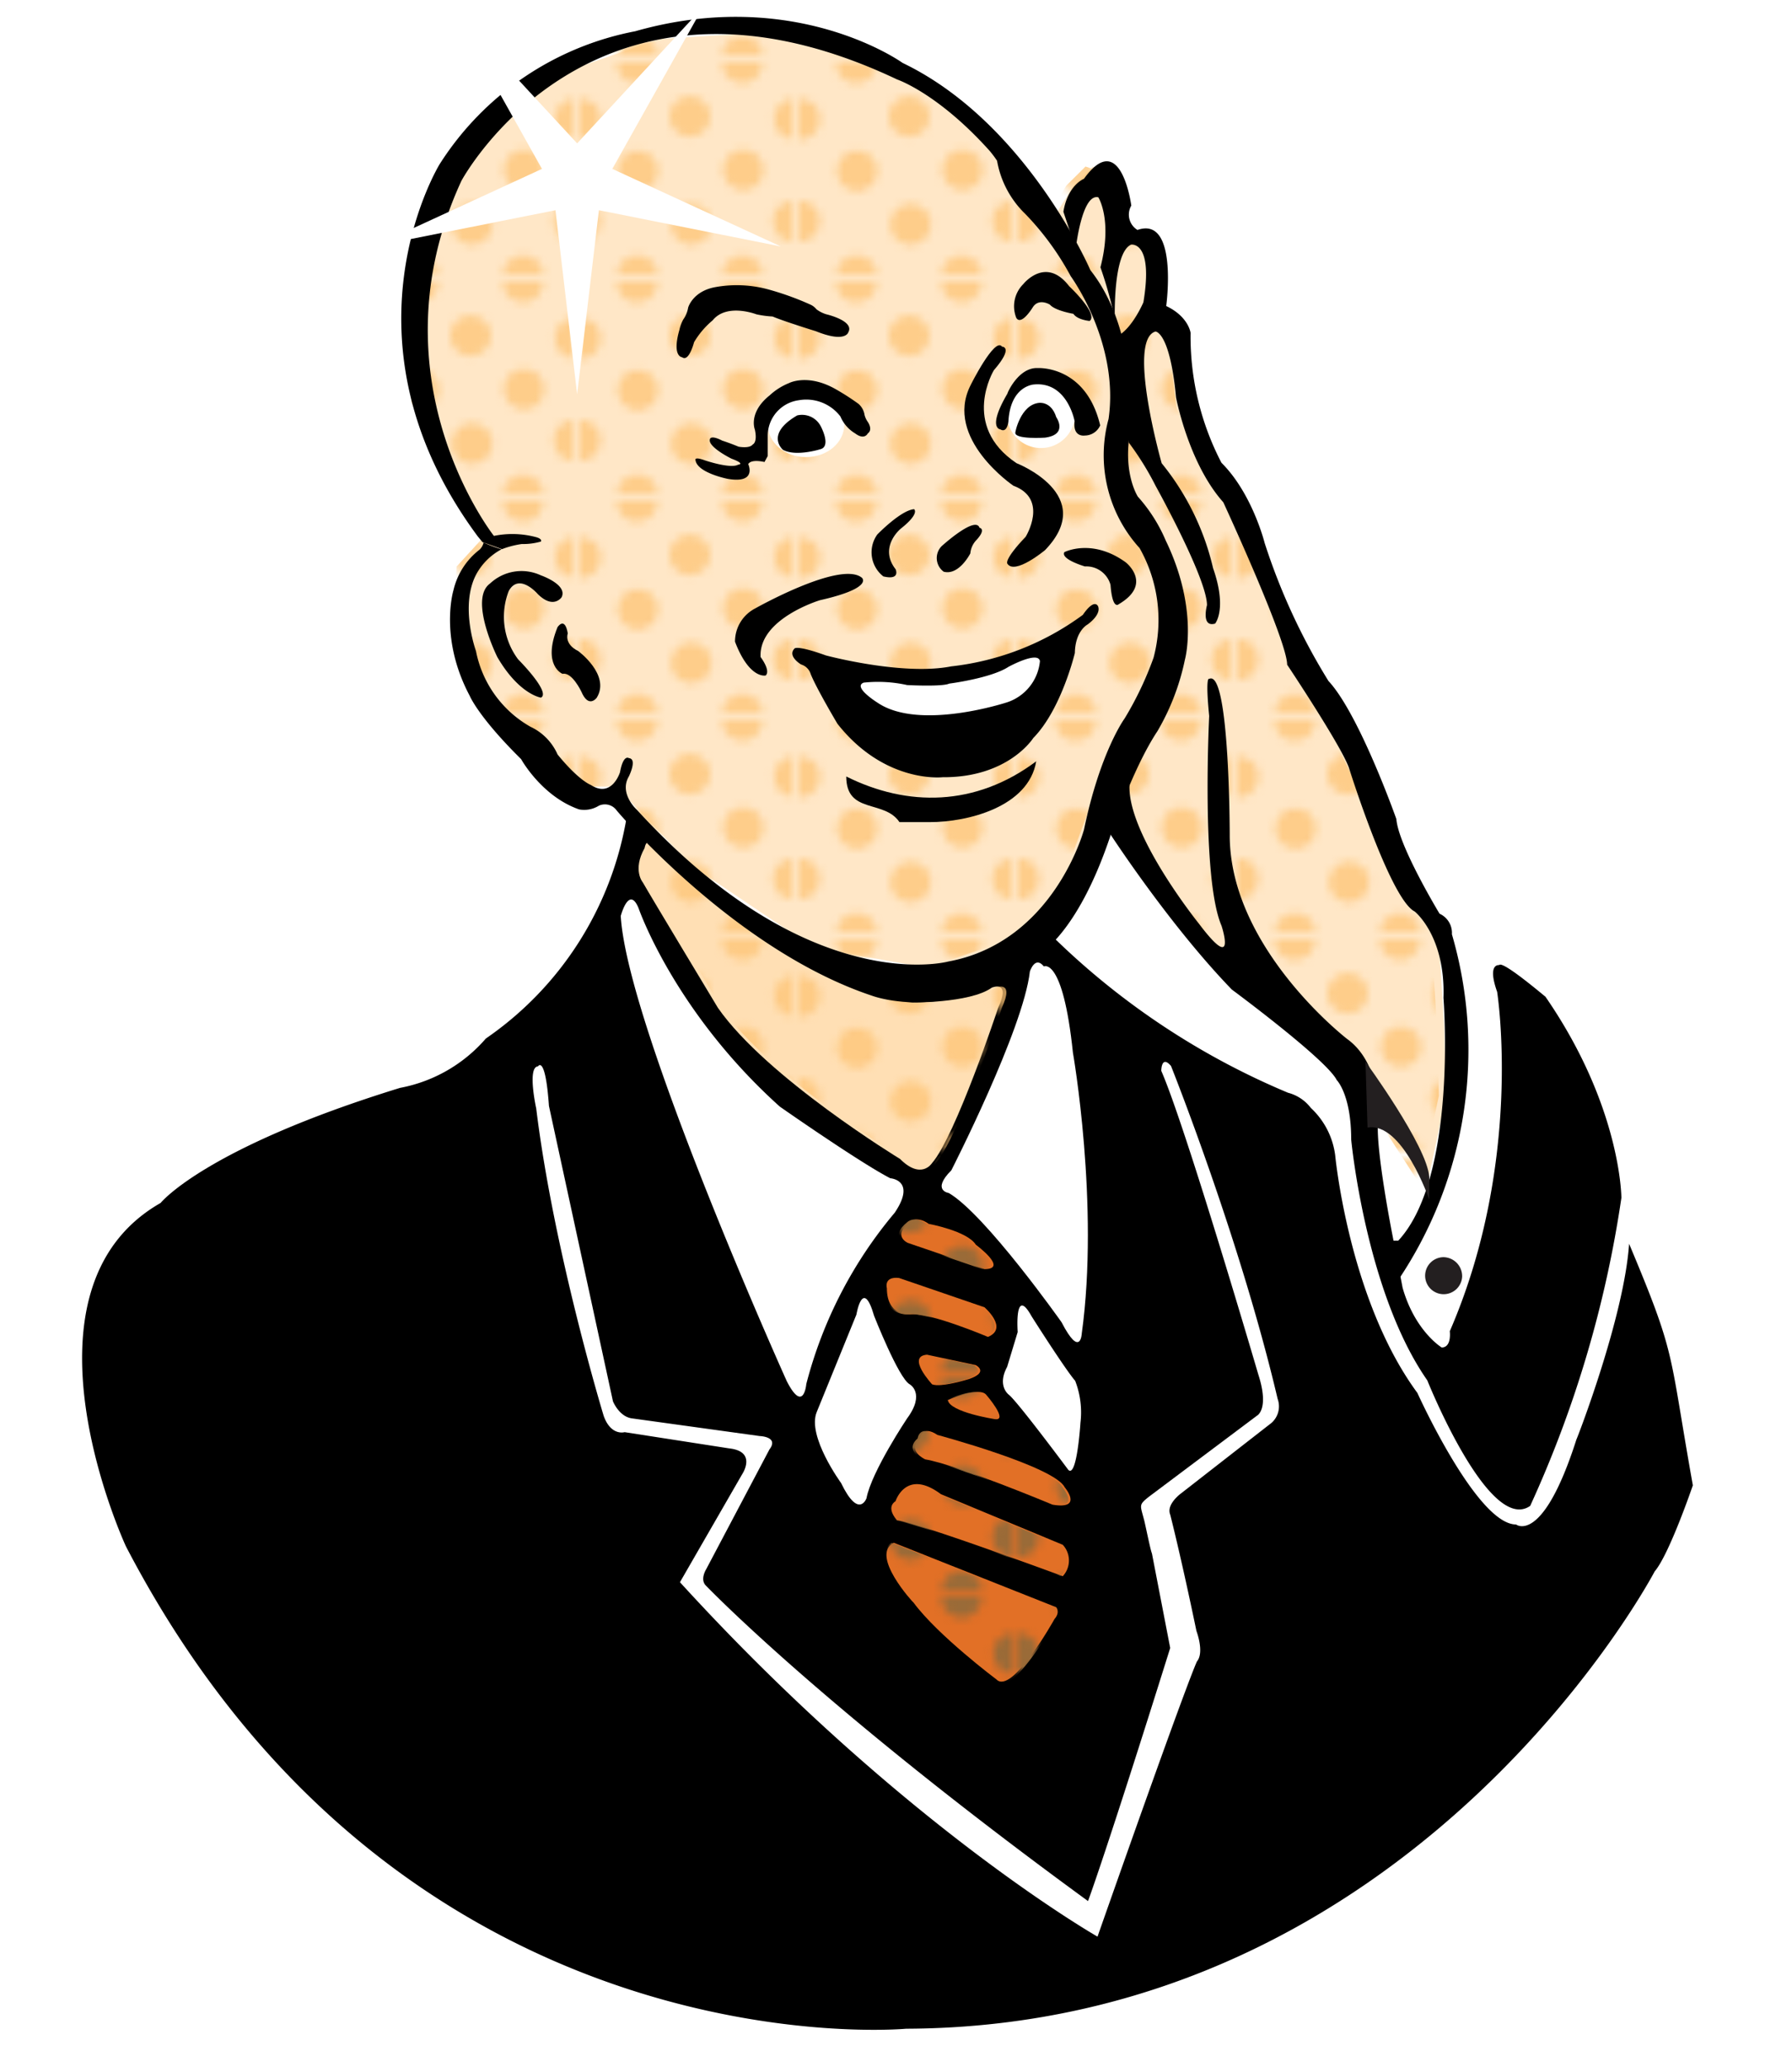 <svg id="Layer_1" data-name="Layer 1" xmlns="http://www.w3.org/2000/svg" xmlns:xlink="http://www.w3.org/1999/xlink" viewBox="0 0 220.67 254.58"><defs><style>.cls-1,.cls-5{fill:none;}.cls-2{fill:#fdc475;}.cls-3{fill:#9a6b38;}.cls-4{fill:#fff;}.cls-5{stroke:#fff;stroke-miterlimit:10;stroke-width:4px;}.cls-6,.cls-9{fill:#ffdfb4;}.cls-6,.cls-7{opacity:0.75;}.cls-10,.cls-7{fill:url(#New_Pattern_Swatch_14);}.cls-8{fill:#231f20;}.cls-11{fill:#e27026;}.cls-12{fill:url(#New_Pattern_Swatch_15);}</style><pattern id="New_Pattern_Swatch_14" data-name="New Pattern Swatch 14" width="26.39" height="26.25" patternTransform="translate(1502.45 1411.73)" patternUnits="userSpaceOnUse" viewBox="0 0 26.39 26.25"><rect class="cls-1" width="26.39" height="26.25"/><path class="cls-2" d="M8.84,11.57a2.47,2.47,0,1,1-3.5,0A2.47,2.47,0,0,1,8.84,11.57Z"/><path class="cls-2" d="M15.24,4.85a2.48,2.48,0,1,1-3.5,0A2.48,2.48,0,0,1,15.24,4.85Z"/><path class="cls-2" d="M4.53,26.25a2.48,2.48,0,0,1,5,0"/><path class="cls-2" d="M17.47,26.25a2.48,2.48,0,1,1,5,0"/><path class="cls-2" d="M22.42,0A2.48,2.48,0,0,1,20,2.48,2.48,2.48,0,0,1,17.47,0"/><path class="cls-2" d="M9.49,0a2.48,2.48,0,0,1-5,0"/><path class="cls-2" d="M15.42,18.15a2.48,2.48,0,1,1-3.5,0A2.48,2.48,0,0,1,15.42,18.15Z"/><path class="cls-2" d="M21.82,11.44a2.47,2.47,0,1,1-3.5,0A2.47,2.47,0,0,1,21.82,11.44Z"/><path class="cls-2" d="M26.39,22a2.48,2.48,0,1,1,0-4.95"/><path class="cls-2" d="M26.39,9.4a2.48,2.48,0,0,1,0-5"/><path class="cls-2" d="M0,4.44a2.48,2.48,0,0,1,0,5"/><path class="cls-2" d="M0,17a2.48,2.48,0,0,1,2.48,2.48A2.47,2.47,0,0,1,0,22"/></pattern><pattern id="New_Pattern_Swatch_15" data-name="New Pattern Swatch 15" width="26.39" height="26.25" patternTransform="translate(1502.45 1411.73)" patternUnits="userSpaceOnUse" viewBox="0 0 26.39 26.25"><rect class="cls-1" width="26.39" height="26.25"/><path class="cls-3" d="M8.84,11.57a2.47,2.47,0,1,1-3.5,0A2.47,2.47,0,0,1,8.84,11.57Z"/><path class="cls-3" d="M15.24,4.85a2.48,2.48,0,1,1-3.5,0A2.48,2.48,0,0,1,15.24,4.85Z"/><path class="cls-3" d="M4.53,26.25a2.48,2.48,0,0,1,5,0"/><path class="cls-3" d="M17.47,26.25a2.48,2.48,0,1,1,5,0"/><path class="cls-3" d="M22.42,0A2.48,2.48,0,0,1,20,2.48,2.48,2.48,0,0,1,17.47,0"/><path class="cls-3" d="M9.49,0a2.48,2.48,0,0,1-5,0"/><path class="cls-3" d="M15.42,18.15a2.48,2.48,0,1,1-3.5,0A2.48,2.48,0,0,1,15.42,18.15Z"/><path class="cls-3" d="M21.82,11.44a2.47,2.47,0,1,1-3.5,0A2.47,2.47,0,0,1,21.82,11.44Z"/><path class="cls-3" d="M26.39,22a2.48,2.48,0,1,1,0-4.95"/><path class="cls-3" d="M26.39,9.4a2.48,2.48,0,0,1,0-5"/><path class="cls-3" d="M0,4.44a2.48,2.48,0,0,1,0,5"/><path class="cls-3" d="M0,17a2.48,2.48,0,0,1,2.48,2.48A2.47,2.47,0,0,1,0,22"/></pattern></defs><path class="cls-4" d="M7.65,172.23s-5.4-16.8,5.1-25a74.88,74.88,0,0,1,30.9-18.3s11.55-2.85,16.8-8.7c0,0,9-6.6,10.8-15.45,0,0-27.3-13.5-18.15-38.25,0,0-24.45-44.1,13.8-61.2S128.55,18,129.45,18.78c0,0,11.34-8.81,14.1,6.75,0,0,5.55,3,4.2,11.1,0,0,1.65,9.3,3.15,12.9a101.35,101.35,0,0,1,6.6,11.4,38.27,38.27,0,0,1,3,8.25s.15,3.45,4.2,9.9a75.48,75.48,0,0,1,10.2,18.75,32.35,32.35,0,0,0,3.45,9s2.85,2.55,3,4.35c0,0,17.7,3.15,21.3,38.1,0,0,7.65,11.7,9.75,22.5,0,0-2,21.07-27.45,47.17,0,0-72.68,74.7-154.58-4.27A146,146,0,0,1,7.65,172.23Z"/><ellipse class="cls-5" cx="110.34" cy="142.54" rx="108.34" ry="110.04"/><polygon class="cls-6" points="113.8 10.59 101.14 4.89 92.74 4.07 81.26 4.79 69.28 8.92 58.89 17.17 53.56 28.09 50.77 37.28 51.57 49.53 56.21 60.84 60.31 66.28 57.13 69.77 56.61 77.59 59.48 85.67 65.47 91.4 69.64 95.57 72.51 96.88 75.9 96.88 85.03 106.52 100.15 116.69 114.75 119.29 126.22 115.38 132.48 106.52 135.34 98.7 142.38 108.34 149.94 117.47 154.37 121.64 168.19 134.15 175.75 145.88 178.09 134.93 177.83 126.33 177.31 117.73 176.78 113.82 175.22 111.47 172.62 108.08 167.4 95.57 161.67 83.84 158.28 78.37 156.19 72.12 153.59 65.86 151.76 61.69 149.68 58.04 147.85 55.43 145.77 50.22 145.25 45.79 144.21 40.84 142.9 38.23 141.6 36.93 141.86 33.8 141.86 30.93 140.82 29.11 138.47 28.85 136.65 27.81 136.91 22.85 136.13 21.03 134.56 20.51 132.22 22.85 129.61 27.02 127 23.11 124.14 20.25 122.19 16.99 113.8 10.59"/><polygon class="cls-7" points="112.9 10.59 100.25 4.89 91.84 4.07 80.36 4.79 68.38 8.92 57.99 17.17 52.67 28.09 49.87 37.28 50.67 49.53 55.31 60.84 59.42 66.28 56.23 69.77 55.71 77.59 58.58 85.67 64.57 91.4 68.75 95.57 71.61 96.88 75 96.88 84.13 106.52 99.25 116.69 113.86 119.29 125.32 115.38 131.58 106.52 134.45 98.7 141.48 108.34 149.04 117.47 153.47 121.64 167.29 134.15 174.85 145.88 177.19 134.93 176.93 126.33 176.41 117.73 175.89 113.82 174.32 111.47 171.72 108.08 166.5 95.57 160.77 83.84 157.38 78.37 155.3 72.12 152.69 65.86 150.87 61.69 148.78 58.04 146.96 55.43 144.87 50.22 144.35 45.79 143.31 40.84 142.01 38.23 140.7 36.93 140.96 33.8 140.96 30.93 139.92 29.11 137.58 28.85 135.75 27.81 136.01 22.85 135.23 21.03 133.67 20.51 131.32 22.85 128.71 27.02 126.11 23.11 123.24 20.25 121.29 16.99 112.9 10.59"/><path class="cls-4" d="M124,50.8a4.19,4.19,0,1,0,4.19-4A4.07,4.07,0,0,0,124,50.8Z"/><path class="cls-4" d="M94.54,52.3c0,2.18,2.11,4,4.71,4s4.71-1.78,4.71-4-2.11-4-4.71-4S94.54,50.11,94.54,52.3Z"/><path d="M200.61,153.18c5.87,14,4.84,12.89,7.85,29.75,0,0-2.9,8.5-4.7,10.6,0,0-29.4,56.1-92.18,56.32,0,0-62.1,5.85-96.07-59.4,0,0-14.63-31.5,4.27-42.3,0,0,5.4-6.75,29.48-14.17a18.45,18.45,0,0,0,10.57-6.08,41.26,41.26,0,0,0,17.33-27.22l2.25,2.25s31.2,34.95,50.1,12.3a92.26,92.26,0,0,0,29.1,19.35,5.17,5.17,0,0,1,2.81,1.87,9.63,9.63,0,0,1,3,5.85s1.68,17.78,10.12,29.25c0,0,7.31,16.2,12.15,16.2,0,0,3.26,2.59,7.43-10.46C194.16,177.29,200,162.25,200.61,153.18Z"/><path class="cls-8" d="M180.05,157.24a2.28,2.28,0,1,1-2.28-2.41A2.34,2.34,0,0,1,180.05,157.24Z"/><path class="cls-9" d="M79.38,104.44s.21-2,2.28.22c0,0,15.35,16.75,30.26,18.81,0,0,7.51.12,10.22-1.84,0,0,2.4-1,.77,2.5,0,0-5.22,15.77-8.16,19.14,0,0-1.31,2.07-3.92-.54,0,0-16.43-10-22.42-18.6,0,0-8.39-13.92-9.25-15.45C79.16,108.68,77.85,107.16,79.38,104.44Z"/><path class="cls-10" d="M79.83,104.44s.21-2,2.28.22c0,0,15.35,16.75,30.26,18.81,0,0,7.51.12,10.22-1.84,0,0,2.4-1,.77,2.5,0,0-5.22,15.77-8.16,19.14,0,0-1.31,2.07-3.92-.54,0,0-16.43-10-22.42-18.6,0,0-8.39-13.92-9.26-15.45C79.6,108.68,78.3,107.16,79.83,104.44Z"/><path class="cls-4" d="M76.44,112.81s1-3.8,2.18-1c0,0,4.35,12.73,17.41,24.48,0,0,9.8,6.86,13.6,8.82,0,0,3.26.21.55,4.24a53.58,53.58,0,0,0-10.89,21.1s-.32,3.7-2.39-.32C96.9,170.15,77.22,126.41,76.44,112.81Z"/><path class="cls-4" d="M126.82,119.65s.63-2,1.72-.63c0,0,2.34-1.24,3.58,10.61,0,0,3.28,18.71,1.09,34.61,0,0-.15,3.12-2.49-1.4,0,0-9.35-13.25-13.88-15.91,0,0-2.18-.3.31-2.8C117.15,144.13,126,126.82,126.82,119.65Z"/><path class="cls-4" d="M105.46,161.9s.78-4.68,2.18.16c0,0,3,7.64,4.37,8.42,0,0,2,1.09-.31,4.21,0,0-4.38,6.55-5,9.83,0,0-.94,2.65-3.13-1.88,0,0-4.21-5.76-3-8.73Z"/><path class="cls-4" d="M125.32,164.05s-.43-5.8,1.71-1.94c0,0,4.08,6.45,5.37,7.95a10.76,10.76,0,0,1,.65,5.15s-.43,6.88-1.5,5.81c0,0-6.23-8.38-7.31-9.24,0,0-1.5-1.07-.22-3.44Z"/><path class="cls-11" d="M110.28,184.88s1.29-4.08,5.59-.86l15,6.23a2.84,2.84,0,0,1,0,3.87s-18-6.66-20.41-6.88C110.49,187.24,109,185.74,110.28,184.88Z"/><path class="cls-11" d="M110.06,190l20,7.94s.54.59-.21,1.46c0,0-5.21,9.38-7.14,7.44,0,0-7.2-5.4-10.2-9.45C112.5,197.43,107.06,191.54,110.06,190Z"/><path class="cls-11" d="M113.29,177.15s.21-1.72,2.15-.43c0,0,14.39,3.87,15.67,6.45,0,0,2.37,2.78-1.5,2.14,0,0-11.81-4.94-15.68-5.58C113.93,179.73,111.57,178.65,113.29,177.15Z"/><path class="cls-11" d="M112,150.51s.87-.86,2.37.22c0,0,4.73.86,5.8,2.57,0,0,4.08,3,1.07,3l-9.45-3.23S109.85,152.23,112,150.51Z"/><path class="cls-11" d="M110.71,157.39,121.23,161s3,2.58.43,3.65c0,0-7.09-3-9.45-2.79,0,0-3,.43-3-3.22C109.21,158.68,108.77,157.17,110.71,157.39Z"/><path class="cls-11" d="M114.15,166.84l6,1.28s1.72.86-.86,1.73c0,0-3.43,1.07-4.51.64C114.79,170.49,111.57,167.05,114.15,166.84Z"/><path class="cls-11" d="M116.72,172.42s3.87-1.71,4.73-.64c0,0,2.79,3.22,1.07,3C122.52,174.78,116.94,173.93,116.72,172.42Z"/><path d="M88.21,35.34a14.8,14.8,0,0,1,6.53.34,35.46,35.46,0,0,1,5,1.81,2.08,2.08,0,0,1,.81.61,3.91,3.91,0,0,0,1.21.61s3.5.8,2.7,2.22c0,0-.34,1.34-4-.14,0,0-3.91-1.21-5.32-1.81a12.34,12.34,0,0,1-2-.27s-3.63-1.42-5.38.74a10.46,10.46,0,0,0-2.29,2.69S84.84,44.63,84,44c0,0-1.28-.06-.34-3.36a4.89,4.89,0,0,1,.47-1.28,3.52,3.52,0,0,0,.61-1.48S85.31,35.81,88.21,35.34Z"/><path d="M97.16,47.18s2.29-1.21,5.73.74a29.75,29.75,0,0,1,2.83,1.82,2.27,2.27,0,0,1,.74,1.35,2.57,2.57,0,0,0,.4.87s.67.94,0,1.42c0,0-.4.87-1.55,0a4.43,4.43,0,0,1-1.82-2.09,5.29,5.29,0,0,0-5.12-2,4.42,4.42,0,0,0-3.83,4.37v2.5l-.4.74s-1.62-.41-2,.26c0,0,1.14,2.43-2.5,1.82,0,0-3.84-.74-4-2.35,0,0-.14-.41,1.14.06,0,0,3.17,1.08,4.11.54,0,0,1-.07-.81-.74,0,0-3.16-1.55-2.62-2.49,0,0,.2-.4,1.48.27,0,0,.87.27,2,.74,0,0,1.35.27,1.75-.27,0,0,.61-.2.27-1.82,0,0-.87-2.08,1.82-4.23A7.72,7.72,0,0,1,97.16,47.18Z"/><path d="M106.13,71.15s1.52,1.26-5.16,2.77c0,0-7.56,2.27-7.31,7,0,0,1.27,1.64.63,2.27,0,0-2,.5-3.78-4.16A4.59,4.59,0,0,1,93,74.93S103.49,69,106.13,71.15Z"/><path d="M112.56,62.71s.76.5-1.64,2.4c0,0-2.77,2.26-.63,5,0,0,.63,1.38-1.51.88a3.76,3.76,0,0,1-.75-5.16S110.92,62.84,112.56,62.71Z"/><path d="M120.62,65s.88.13-.38,1.51a2.68,2.68,0,0,0-.75,1.64s-1.39,2.76-3.28,2.26a2.08,2.08,0,0,1-.25-3.15S120.12,63.47,120.62,65Z"/><path d="M123.39,42.69s1.51,0-1,2.9c0,0-4.15,6.8,2.78,11.45,0,0,10.07,3.91,3.52,10.71,0,0-3.78,3.15-4.66,1.64,0,0-.38-.51,2.27-3.28,0,0,2.89-4.66-1.51-6.29,0,0-8.57-5.8-5.29-12.34C119.49,47.48,122.51,41.43,123.39,42.69Z"/><path d="M131.07,68s3.4-1.76,7.56,1.26c0,0,3.4,2.65-.88,5.16,0,0-.76.76-1-2.39a3.09,3.09,0,0,0-3.15-2.27S130.57,68.88,131.07,68Z"/><path d="M126,35s2.77-3.53,5.66.25c0,0,3.65,3.4,2.52,4.28,0,0-1.51-.13-2-.88,0,0-2.26-.38-2.89-1.13,0,0-1.39-.88-2.14.37,0,0-1.39,2.27-2,1.26A3.84,3.84,0,0,1,126,35Z"/><path d="M172.2,157.62a50.82,50.82,0,0,0,6.59-42.56,2.59,2.59,0,0,0-1.52-2.53s-5.07-8.37-5.32-11.66c0,0-4.56-12.92-8.36-17a77.33,77.33,0,0,1-7.86-17s-1.51-6.09-5.32-9.88a33.68,33.68,0,0,1-3.8-16s-.25-2-3-3.3c0,0,1.52-11.14-3.54-9.37a2.21,2.21,0,0,1-.76-3s-1.27-9.63-5.83-3.3c0,0-2,.77-2.53,4.06l1.52,4.56s.75-6.84,2.78-6.34c0,0,1.78,2.79.26,8.62a52.35,52.35,0,0,1,1.77,6.33s-.25-8.11,2-9.12c0,0,2.79-.51,1.52,7.1,0,0-1.27,3-3,4.05L139,54.51a35.64,35.64,0,0,1,3.3,5.32s6.33,11.4,6.33,14.7c0,0-.76,2.78,1,2.27,0,0,1.52-1.77-.25-6.83a31.88,31.88,0,0,0-6.33-12.92s-4.31-15.2-.76-16.22c0,0,1.77,0,2.53,8.11,0,0,1.52,8.11,5.82,12.92,0,0,7.86,17,7.86,20,0,0,6.59,9.88,7.6,12.67,0,0,5.07,16.21,8.11,17.73,0,0,3.8,3,3.54,10.64,0,0,1.78,22-5.57,29.9h-1.52Z"/><path d="M184.61,118.86s-1.51-.26-.25,3.29c0,0,3.29,20.78-5.83,41.8,0,0,.26,2-1,2,0,0-3.29-2-4.81-7.35l-1.27-6.58s-2-10.14-1.77-13.68c0,0,.76-7.1-3.8-10.39,0,0-14.45-11.15-14.45-25.08,0,0,0-20.52-2.53-19.26,0,0-.5-.5,0,4.57,0,0-1,20,1.52,25.83,0,0,2,6.09-2.78-.25,0,0-9.91-12.3-8.4-18.12l-2.77,6.7s7.37,11.42,15.22,19.53c0,0,11.65,8.61,12.92,11.15,0,0,1.78,1.77,1.78,7.34,0,0,1.77,18.75,9.37,29.64,0,0,7.6,19,12.67,15.46a139.87,139.87,0,0,0,11.23-37.93s0-11.23-9.36-24.79C190.29,122.77,185,118.23,184.61,118.86Z"/><path class="cls-8" d="M168.15,130.76s7.6,10.39,7.85,14.19v2.79s-3.29-9.63-7.6-8.87Z"/><path d="M114.5,101.25h-3.74c-1.87-2.81-6.55-.94-6.55-5.62,7.49,3.74,15.91,3.74,23.39-1.87C126.67,99.37,119.18,101.25,114.5,101.25Z"/><path d="M117.13,82.07a33.62,33.62,0,0,0,16.22-6.35s1.24-1.94,1.83-1.12c0,0,.64.88-1.24,2.3,0,0-1.53.76-1.58,3.52,0,0-1.65,6.94-5.12,10.47,0,0-3.06,4.89-11.17,4.83,0,0-7.12.82-12.95-6.59,0,0-2.59-4.35-3.29-6.12a1.78,1.78,0,0,0-1.19-1.18s-1.7-1-.82-1.94c0,0,.12-.52,3.88.83C101.7,80.72,111.12,83.25,117.13,82.07Z"/><path class="cls-4" d="M116.89,84.19s5.12-.65,7.29-2.06c0,0,3.65-2,3.88-.71a5.93,5.93,0,0,1-4,5.06s-10.82,3.59-16,.06c0,0-3.12-1.94-1.7-2.47a16.55,16.55,0,0,1,5.35.3S116,84.6,116.89,84.19Z"/><path d="M98.17,51.16a2.59,2.59,0,0,1,2.9,1.34s1.35,2.49-.07,2.83c0,0-3,.94-4.58.07C96.42,55.4,94.14,53.51,98.17,51.16Z"/><path d="M127.92,49.62s1.52-.26,2.15,1.76c0,0,1.51,2.14-1.39,2.52,0,0-3.78.25-3.65-.63C125,53.27,125.66,49.87,127.92,49.62Z"/><path d="M127.8,45.33s5.92-.37,7.68,7.06a2.09,2.09,0,0,1-1.89,1.25s-1.51.26-1.26-1.76c0,0-.88-4.91-5-4.53,0,0-2.9.13-3.15,4.53,0,0-.13,1.51-1,1,0,0-1.64-.13.88-4.41C124,48.48,125.4,45.21,127.8,45.33Z"/><path class="cls-12" d="M110,184.88s1.29-4.08,5.59-.86l15,6.23a2.84,2.84,0,0,1,0,3.87s-18-6.66-20.4-6.88C110.23,187.24,108.73,185.74,110,184.88Z"/><path class="cls-12" d="M109.8,190l20,7.94s1.47-.29-1.57,4.49c0,0-3.64,5.85-5.23,4.73,0,0-5.28-3.62-6.78-5.72C116.2,201.48,106.79,191.54,109.8,190Z"/><path class="cls-12" d="M113,177.15s.22-1.72,2.15-.43c0,0,14.39,3.87,15.68,6.45,0,0,2.36,2.78-1.5,2.14,0,0-11.82-4.94-15.69-5.58C113.66,179.73,111.3,178.65,113,177.15Z"/><path class="cls-12" d="M111.73,150.51s.86-.86,2.36.22c0,0,4.73.86,5.81,2.57,0,0,4.08,3,1.07,3l-9.46-3.23S109.58,152.23,111.73,150.51Z"/><path class="cls-12" d="M110.44,157.39,121,161s3,2.58.43,3.65c0,0-7.1-3-9.46-2.79,0,0-3,.43-3-3.22C108.94,158.68,108.51,157.17,110.44,157.39Z"/><path class="cls-12" d="M113.88,166.84l6,1.28s1.71.86-.87,1.73c0,0-3.43,1.07-4.5.64C114.53,170.49,111.3,167.05,113.88,166.84Z"/><path class="cls-12" d="M116.46,172.42s3.86-1.71,4.73-.64c0,0,2.79,3.22,1.06,3C122.25,174.78,116.67,173.93,116.46,172.42Z"/><path d="M68.65,77.25s.89-1.41,1.27.76c0,0-.51,1.28,1.28,2.17,0,0,4,2.94,2.29,5.74,0,0-1,1.41-1.91-.76,0,0-1.15-2.43-2.3-2.17C69.28,83,66.73,82,68.65,77.25Z"/><path d="M69.16,73.55s-1,1.53-2.94-.39c0,0-2.29-2.68-3.57-.38A8.75,8.75,0,0,0,63.8,81.2s4.08,4.08,2.81,4.72c0,0-2.68-.38-5.37-5,0,0-3.56-7.15-.89-9.06a5.65,5.65,0,0,1,6.26-1S69.92,72,69.16,73.55Z"/><path d="M66.6,66.7s.26-.33-.64-.56A11.28,11.28,0,0,0,60.82,66s-15.26-19.31-4-43.73c0,0,16.2-30.26,53.66-12.48,0,0,5,1.68,11.37,8.77a12.91,12.91,0,0,1,.93,1.24,11.93,11.93,0,0,0,3.45,6.52,34.57,34.57,0,0,1,5.63,7.71s6,8.19,4.65,17.57a17,17,0,0,0,3.82,15.9A18,18,0,0,1,142.05,81a41.21,41.21,0,0,1-3.56,7.48s-3,4.07-5,13.67c0,0-3.68,13.87-16.73,16.27,0,0-17,4.65-38.32-18.67,0,0-2.25-2-1-4.13,0,0,1.08-2.17,0-2.25,0,0-.68-.52-1.09,1.73,0,0-1,3.26-3.6,1.57,0,0-1.46-.52-4.09-3.75a6.76,6.76,0,0,0-3.33-3.41,13.74,13.74,0,0,1-6.72-9.34s-2-5.47,0-9.37a7.56,7.56,0,0,1,3.15-3.15,16.73,16.73,0,0,1-2.21-.83,1.74,1.74,0,0,1-.49.87,8.83,8.83,0,0,0-3.22,5s-1.8,5.85,2,13c0,0,1.05,2.59,6.33,7.8,0,0,2.52,4.58,7.13,6.19a3.41,3.41,0,0,0,2.44-.45,1.78,1.78,0,0,1,2.21.6S90.39,117,107.44,122.65c0,0,10,3.72,20.3-5,0,0,4.78-2.31,8.89-14.4,0,0,2.7-8.38,5.91-13.22a29,29,0,0,0,3.37-8.78s1.75-6.18-2.36-14.68a19.45,19.45,0,0,0-3.43-5.4s-1.69-2.58-1.07-7.2c0,0,1.63-12.6-4.78-20.7,0,0-7.82-18.17-23.12-25.52,0,0-13.2-9.52-32.93-3.9A36.73,36.73,0,0,0,54.15,20.2S40.84,41.77,58.84,66.07l.57.69,2.41.87A11.27,11.27,0,0,1,64.25,67,7.91,7.91,0,0,0,66.6,66.7Z"/><polygon class="cls-4" points="71.07 17.66 55.58 0.9 66.74 20.8 46.01 30.35 68.4 25.89 71.07 48.56 73.75 25.89 96.14 30.35 75.4 20.8 86.56 0.9 71.07 17.66"/><path class="cls-4" d="M143,131.88s0-2,1.2-.6c0,0,8.48,21.22,13.13,41a2.71,2.71,0,0,1-1,3.15l-10.88,8.48s-1.87,1.35-1.35,2.62c0,0,1.28,4.95,3.23,14.33,0,0,1,2.62.07,3.75,0,0-.82,1.35-12.25,33.9,0,0-24.12-13.73-51.42-43.65l7.65-13.28s1.91-2.81-1.58-3.2l-12.88-2s-1.68.51-2.58-2c0,0-6.14-20.17-8.31-37.87,0,0-1.13-5.1.22-5.18,0,0,.9-1.5,1.35,4.88l7.88,36.37s.75,1.88,2.32,2.1l15.75,2.18s2.4.07,1.2,1.65l-7.8,14.77s-.75,1.2-.07,1.95c0,0,14.25,14.93,47.1,38.9,0,0,2.07-5.47,10.12-31.17l-2.25-11.65c-.19-.4-.86-3.82-1-4.25-.45-1.73-.63-1.72.62-2.72l13.33-10s1.52-.78.17-5C155,169.45,146,138.7,143,131.88Z"/></svg>
